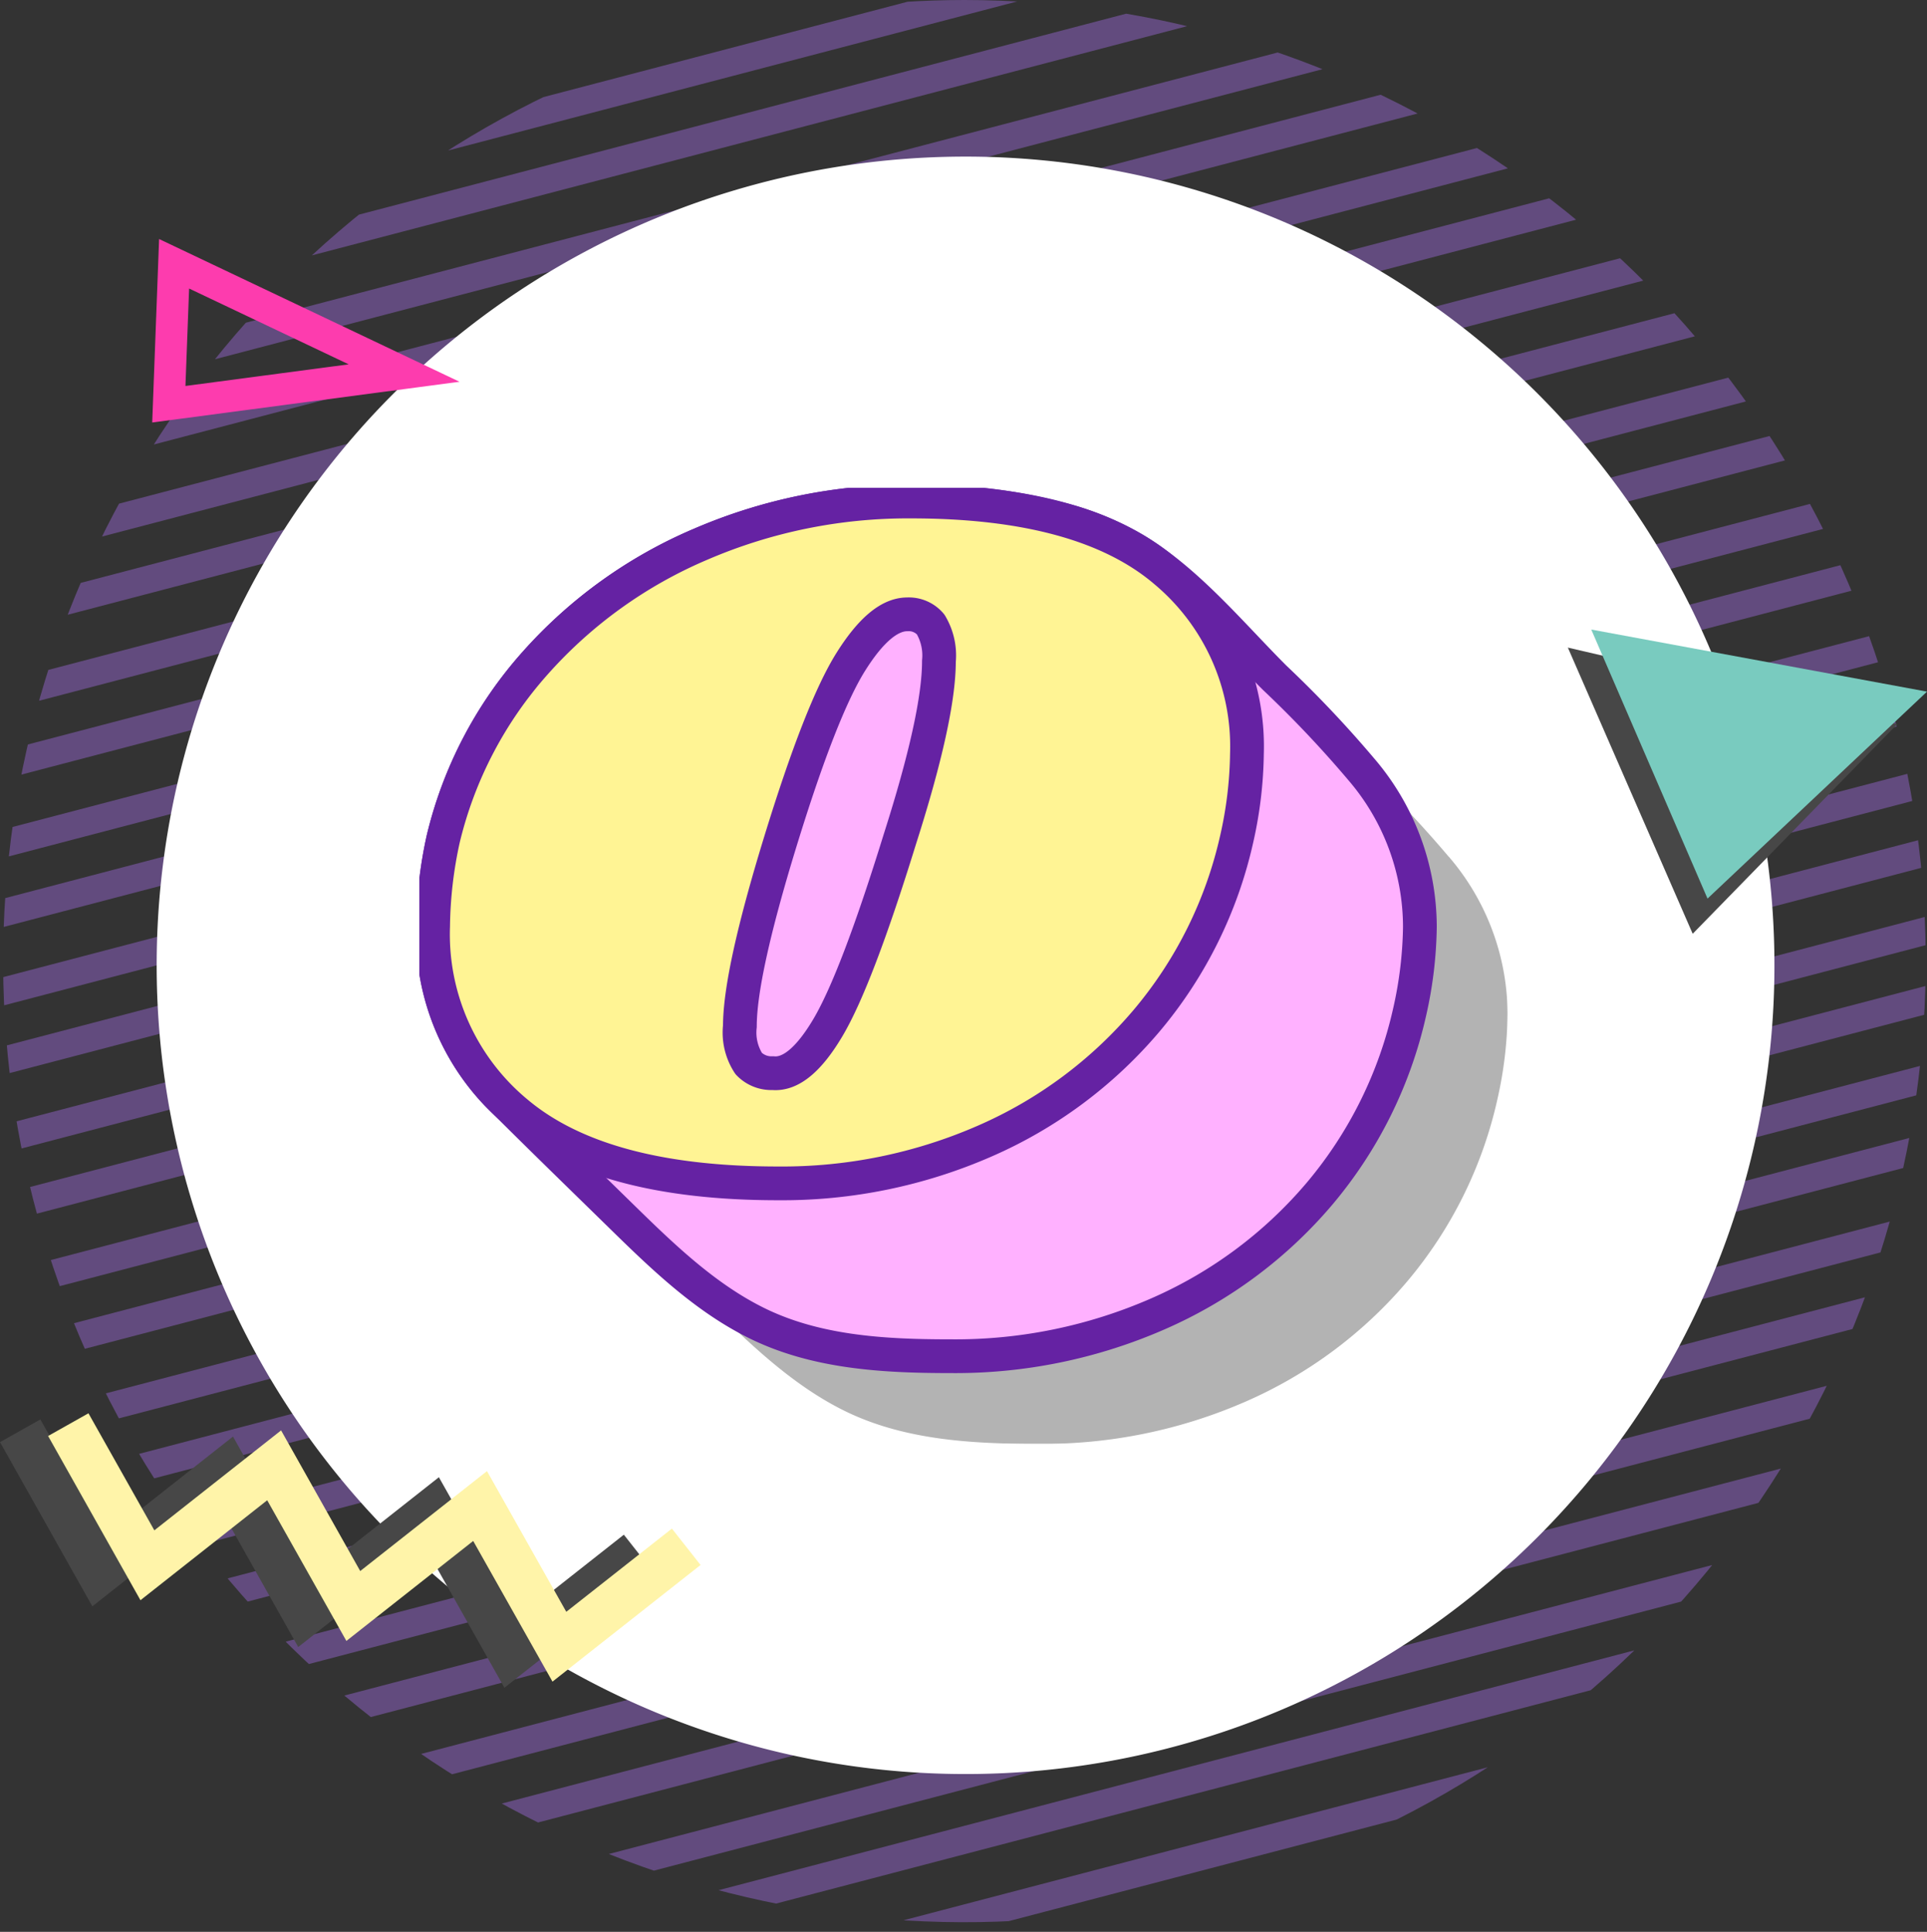 <svg xmlns="http://www.w3.org/2000/svg" xmlns:xlink="http://www.w3.org/1999/xlink" width="121.02" height="121.35" viewBox="0 0 121.02 121.35">
  <rect x="0" y="0" width="121.02" height="121.35" fill="#333333" stroke="none"/>
  <defs>
    <clipPath id="clip-path">
      <path id="Trazado_610742" data-name="Trazado 610742" d="M130.381,61.735a60.372,60.372,0,1,0,15.328-1.984,60.68,60.68,0,0,0-15.328,1.984" transform="translate(-85.163 -59.751)" fill="none" stroke="#624b7e" stroke-width="1"/>
    </clipPath>
    <clipPath id="clip-path-2">
      <rect id="Rectángulo_379148" data-name="Rectángulo 379148" width="68.336" height="60.057" fill="none"/>
    </clipPath>
    <clipPath id="clip-path-3">
      <rect id="Rectángulo_379147" data-name="Rectángulo 379147" width="68.336" height="60.056" fill="none"/>
    </clipPath>
    <clipPath id="clip-path-4">
      <rect id="Rectángulo_379146" data-name="Rectángulo 379146" width="61.972" height="53.693" fill="none"/>
    </clipPath>
  </defs>
  <g id="Grupo_1093888" data-name="Grupo 1093888" transform="translate(-11495 9141.448)">
    <g id="Grupo_1075607" data-name="Grupo 1075607" transform="translate(10757.332 -15154.448)">
      <g id="Grupo_1073704" data-name="Grupo 1073704" transform="translate(737.668 6013)">
        <g id="Grupo_1073463" data-name="Grupo 1073463" clip-path="url(#clip-path)">
          <line id="Línea_2945" data-name="Línea 2945" x1="142.922" y2="37.438" transform="translate(-26.41 -14.588)" fill="none" stroke="#624b7e" stroke-miterlimit="10" stroke-width="1.728"/>
          <line id="Línea_2946" data-name="Línea 2946" x1="142.921" y2="37.438" transform="translate(-24.148 -5.903)" fill="none" stroke="#624b7e" stroke-miterlimit="10" stroke-width="1.728"/>
          <line id="Línea_2947" data-name="Línea 2947" x1="142.921" y2="37.439" transform="translate(-21.884 2.782)" fill="none" stroke="#624b7e" stroke-miterlimit="10" stroke-width="1.728"/>
          <line id="Línea_2948" data-name="Línea 2948" x1="142.922" y2="37.44" transform="translate(-19.621 11.468)" fill="none" stroke="#624b7e" stroke-miterlimit="10" stroke-width="1.728"/>
          <line id="Línea_2949" data-name="Línea 2949" x1="142.92" y2="37.44" transform="translate(-17.358 20.154)" fill="none" stroke="#624b7e" stroke-miterlimit="10" stroke-width="1.728"/>
          <line id="Línea_2950" data-name="Línea 2950" x1="142.92" y2="37.439" transform="translate(-15.096 28.839)" fill="none" stroke="#624b7e" stroke-miterlimit="10" stroke-width="1.728"/>
          <line id="Línea_2951" data-name="Línea 2951" x1="142.921" y2="37.438" transform="translate(-12.832 37.525)" fill="none" stroke="#624b7e" stroke-miterlimit="10" stroke-width="1.728"/>
          <line id="Línea_2952" data-name="Línea 2952" x1="142.922" y2="37.438" transform="translate(-10.569 46.21)" fill="none" stroke="#624b7e" stroke-miterlimit="10" stroke-width="1.728"/>
          <line id="Línea_2953" data-name="Línea 2953" x1="142.921" y2="37.439" transform="translate(-8.307 54.895)" fill="none" stroke="#624b7e" stroke-miterlimit="10" stroke-width="1.728"/>
          <line id="Línea_2954" data-name="Línea 2954" x1="142.92" y2="37.439" transform="translate(-6.044 63.581)" fill="none" stroke="#624b7e" stroke-miterlimit="10" stroke-width="1.728"/>
          <line id="Línea_2955" data-name="Línea 2955" x1="142.92" y2="37.438" transform="translate(-3.781 72.267)" fill="none" stroke="#624b7e" stroke-miterlimit="10" stroke-width="1.728"/>
          <line id="Línea_2956" data-name="Línea 2956" x1="142.92" y2="37.438" transform="translate(-1.518 80.954)" fill="none" stroke="#624b7e" stroke-miterlimit="10" stroke-width="1.728"/>
          <line id="Línea_2957" data-name="Línea 2957" x1="142.922" y2="37.44" transform="translate(0.767 89.728)" fill="none" stroke="#624b7e" stroke-miterlimit="10" stroke-width="1.728"/>
          <line id="Línea_2958" data-name="Línea 2958" x1="142.921" y2="37.438" transform="translate(2.965 98.164)" fill="none" stroke="#624b7e" stroke-miterlimit="10" stroke-width="1.728"/>
          <line id="Línea_2959" data-name="Línea 2959" x1="142.921" y2="37.438" transform="translate(-27.613 -19.204)" fill="none" stroke="#624b7e" stroke-miterlimit="10" stroke-width="1.728"/>
          <line id="Línea_2960" data-name="Línea 2960" x1="142.92" y2="37.438" transform="translate(-25.35 -10.518)" fill="none" stroke="#624b7e" stroke-miterlimit="10" stroke-width="1.728"/>
          <line id="Línea_2961" data-name="Línea 2961" x1="142.921" y2="37.439" transform="translate(-23.087 -1.833)" fill="none" stroke="#624b7e" stroke-miterlimit="10" stroke-width="1.728"/>
          <line id="Línea_2962" data-name="Línea 2962" x1="142.922" y2="37.439" transform="translate(-20.824 6.852)" fill="none" stroke="#624b7e" stroke-miterlimit="10" stroke-width="1.728"/>
          <line id="Línea_2963" data-name="Línea 2963" x1="142.92" y2="37.439" transform="translate(-18.56 15.538)" fill="none" stroke="#624b7e" stroke-miterlimit="10" stroke-width="1.728"/>
          <line id="Línea_2964" data-name="Línea 2964" x1="142.921" y2="37.44" transform="translate(-16.299 24.223)" fill="none" stroke="#624b7e" stroke-miterlimit="10" stroke-width="1.728"/>
          <line id="Línea_2965" data-name="Línea 2965" x1="142.921" y2="37.437" transform="translate(-14.035 32.91)" fill="none" stroke="#624b7e" stroke-miterlimit="10" stroke-width="1.728"/>
          <line id="Línea_2966" data-name="Línea 2966" x1="142.922" y2="37.438" transform="translate(-11.772 41.594)" fill="none" stroke="#624b7e" stroke-miterlimit="10" stroke-width="1.728"/>
          <line id="Línea_2967" data-name="Línea 2967" x1="142.921" y2="37.438" transform="translate(-9.509 50.28)" fill="none" stroke="#624b7e" stroke-miterlimit="10" stroke-width="1.728"/>
          <line id="Línea_2968" data-name="Línea 2968" x1="142.92" y2="37.438" transform="translate(-7.247 58.966)" fill="none" stroke="#624b7e" stroke-miterlimit="10" stroke-width="1.728"/>
          <line id="Línea_2969" data-name="Línea 2969" x1="142.92" y2="37.438" transform="translate(-4.983 67.652)" fill="none" stroke="#624b7e" stroke-miterlimit="10" stroke-width="1.728"/>
          <line id="Línea_2970" data-name="Línea 2970" x1="142.92" y2="37.438" transform="translate(-2.72 76.338)" fill="none" stroke="#624b7e" stroke-miterlimit="10" stroke-width="1.728"/>
          <line id="Línea_2971" data-name="Línea 2971" x1="142.922" y2="37.439" transform="translate(-0.435 85.113)" fill="none" stroke="#624b7e" stroke-miterlimit="10" stroke-width="1.728"/>
          <line id="Línea_2972" data-name="Línea 2972" x1="142.921" y2="37.437" transform="translate(1.763 93.548)" fill="none" stroke="#624b7e" stroke-miterlimit="10" stroke-width="1.728"/>
        </g>
      </g>
      <g id="Grupo_1073705" data-name="Grupo 1073705" transform="translate(361.507 3876.837)">
        <path id="Trazado_608385" data-name="Trazado 608385" d="M50.8,0A50.8,50.8,0,1,1,0,50.8,50.8,50.8,0,0,1,50.8,0Z" transform="translate(386 2146)" fill="#fff"/>
      </g>
      <g id="Grupo_1073706" data-name="Grupo 1073706" transform="translate(7.121 35.247)">
        <path id="Trazado_611008" data-name="Trazado 611008" d="M7.84,23.967,20.686,10.8,0,5.99Z" transform="translate(829.012 6012.442)" fill="#474747"/>
        <path id="Trazado_611009" data-name="Trazado 611009" d="M15.072,16.9l13.784-13L7.771,0Z" transform="translate(822.711 6017.298)" fill="#79cbbf"/>
      </g>
      <g id="Grupo_1073707" data-name="Grupo 1073707" transform="translate(737.668 6101.776)">
        <path id="Trazado_610799" data-name="Trazado 610799" d="M0,2.749,5.8,13.065l7.96-6.279,4.969,8.834L26.7,9.341l4.979,8.836,9.3-7.328-1.8-2.285-6.633,5.227L27.563,4.954,19.6,11.232,14.633,2.4,6.673,8.676,2.535,1.323Z" transform="translate(0 -0.938)" fill="#474747"/>
        <path id="Trazado_610800" data-name="Trazado 610800" d="M12.921,0,10.387,1.426l5.8,10.316,7.96-6.279L29.12,14.3l7.964-6.28,4.979,8.836,9.3-7.328-1.8-2.285-6.633,5.227L37.95,3.632,29.989,9.909l-4.97-8.835-7.96,6.279Z" transform="translate(-7.366)" fill="#fff4a9"/>
      </g>
      <path id="Trazado_611010" data-name="Trazado 611010" d="M19.62,9.653,5.176,2.789l-.331,8.823Z" transform="translate(743.426 6026.78)" fill="none" stroke="#fd3cae" stroke-miterlimit="10" stroke-width="2"/>
    </g>
    <g id="Grupo_1075638" data-name="Grupo 1075638" transform="translate(11521.342 -9110.803)">
      <g id="Grupo_1075637" data-name="Grupo 1075637" clip-path="url(#clip-path-2)">
        <g id="Grupo_1075636" data-name="Grupo 1075636" transform="translate(0 0)">
          <g id="Grupo_1075635" data-name="Grupo 1075635" clip-path="url(#clip-path-3)">
            <g id="Grupo_1075634" data-name="Grupo 1075634" transform="translate(6.364 6.364)" opacity="0.3">
              <g id="Grupo_1075633" data-name="Grupo 1075633">
                <g id="Grupo_1075632" data-name="Grupo 1075632" clip-path="url(#clip-path-4)">
                  <path id="Trazado_613545" data-name="Trazado 613545" d="M66.145,24.673a70.652,70.652,0,0,0-5.436-5.745c-2.718-2.718-5.439-6.046-8.762-8.036a17.954,17.954,0,0,0-3.762-1.665A33.842,33.842,0,0,0,37.876,7.863,32.84,32.84,0,0,0,24.7,10.531a29.146,29.146,0,0,0-10.429,7.483A25.522,25.522,0,0,0,8.5,29.04a26.808,26.808,0,0,0-.637,5.493,14.608,14.608,0,0,0,4.013,10.55l.015.015c.04.042.083.083.125.125,2.4,2.4,4.842,4.772,7.272,7.149,2.617,2.559,5.359,5.3,8.7,7,3.812,1.95,8.19,2.179,12.395,2.179A31.717,31.717,0,0,0,53.4,58.889a27.939,27.939,0,0,0,10.151-7.563A26.778,26.778,0,0,0,69.2,39.9a25.485,25.485,0,0,0,.637-5.333,15.234,15.234,0,0,0-3.691-9.9" transform="translate(-7.864 -7.863)"/>
                </g>
              </g>
            </g>
            <path id="Trazado_613546" data-name="Trazado 613546" d="M59.341,17.87a70.653,70.653,0,0,0-5.436-5.745c-2.718-2.718-5.44-6.046-8.762-8.036a17.954,17.954,0,0,0-3.762-1.665A33.842,33.842,0,0,0,31.072,1.06,32.853,32.853,0,0,0,17.9,3.728,29.146,29.146,0,0,0,7.468,11.211,25.522,25.522,0,0,0,1.7,22.237,26.808,26.808,0,0,0,1.06,27.73,14.608,14.608,0,0,0,5.073,38.28l.015.015c.04.042.083.083.125.125,2.4,2.4,4.842,4.773,7.272,7.15,2.617,2.559,5.359,5.3,8.7,7,3.812,1.95,8.19,2.179,12.395,2.179a31.717,31.717,0,0,0,13.016-2.667,27.939,27.939,0,0,0,10.151-7.563A26.778,26.778,0,0,0,62.395,33.1a25.484,25.484,0,0,0,.637-5.333,15.234,15.234,0,0,0-3.691-9.9" transform="translate(-0.202 -0.203)" fill="#ffb1ff"/>
            <path id="Trazado_613547" data-name="Trazado 613547" d="M59.341,17.87a70.653,70.653,0,0,0-5.436-5.745c-2.718-2.718-5.44-6.046-8.762-8.036a17.954,17.954,0,0,0-3.762-1.665A33.842,33.842,0,0,0,31.072,1.06,32.853,32.853,0,0,0,17.9,3.728,29.146,29.146,0,0,0,7.468,11.211,25.522,25.522,0,0,0,1.7,22.237,26.808,26.808,0,0,0,1.06,27.73,14.608,14.608,0,0,0,5.073,38.28l.015.015c.04.042.083.083.125.125,2.4,2.4,4.842,4.773,7.272,7.15,2.617,2.559,5.359,5.3,8.7,7,3.812,1.95,8.19,2.179,12.395,2.179a31.717,31.717,0,0,0,13.016-2.667,27.939,27.939,0,0,0,10.151-7.563A26.778,26.778,0,0,0,62.395,33.1a25.484,25.484,0,0,0,.637-5.333A15.234,15.234,0,0,0,59.341,17.87Z" transform="translate(-0.202 -0.203)" fill="none" stroke="#6522a3" stroke-linecap="round" stroke-linejoin="round" stroke-width="2.12"/>
            <path id="Trazado_613548" data-name="Trazado 613548" d="M47.036,5.439A14.342,14.342,0,0,1,52.17,16.9a25.484,25.484,0,0,1-.637,5.333A26.77,26.77,0,0,1,45.88,33.661a27.929,27.929,0,0,1-10.15,7.563,31.717,31.717,0,0,1-13.016,2.667q-11.067,0-16.361-4.418A14.525,14.525,0,0,1,1.061,27.73,26.809,26.809,0,0,1,1.7,22.237,25.52,25.52,0,0,1,7.469,11.211,29.148,29.148,0,0,1,17.9,3.728,32.85,32.85,0,0,1,31.073,1.061q10.826,0,15.962,4.378M27.292,11.131Q25.42,14.117,22.874,22.4T20.326,34.019a3.565,3.565,0,0,0,.556,2.349,1.969,1.969,0,0,0,1.513.6q1.672.16,3.463-2.867t4.5-11.782q2.468-7.721,2.468-11.225a3.788,3.788,0,0,0-.517-2.309,1.79,1.79,0,0,0-1.473-.637q-1.67,0-3.542,2.986" transform="translate(-0.202 -0.203)" fill="#fff494"/>
            <path id="Trazado_613549" data-name="Trazado 613549" d="M47.036,5.439A14.342,14.342,0,0,1,52.17,16.9a25.484,25.484,0,0,1-.637,5.333A26.77,26.77,0,0,1,45.88,33.661a27.929,27.929,0,0,1-10.15,7.563,31.717,31.717,0,0,1-13.016,2.667q-11.067,0-16.361-4.418A14.525,14.525,0,0,1,1.061,27.73,26.809,26.809,0,0,1,1.7,22.237,25.52,25.52,0,0,1,7.469,11.211,29.148,29.148,0,0,1,17.9,3.728,32.85,32.85,0,0,1,31.073,1.061Q41.9,1.061,47.036,5.439ZM27.292,11.131Q25.42,14.117,22.874,22.4T20.326,34.019a3.565,3.565,0,0,0,.556,2.349,1.969,1.969,0,0,0,1.513.6q1.672.16,3.463-2.867t4.5-11.782q2.468-7.721,2.468-11.225a3.788,3.788,0,0,0-.517-2.309,1.79,1.79,0,0,0-1.473-.637Q29.163,8.146,27.292,11.131Z" transform="translate(-0.202 -0.203)" fill="none" stroke="#6522a3" stroke-linecap="round" stroke-linejoin="round" stroke-width="2.12"/>
          </g>
        </g>
      </g>
    </g>
  </g>
</svg>
